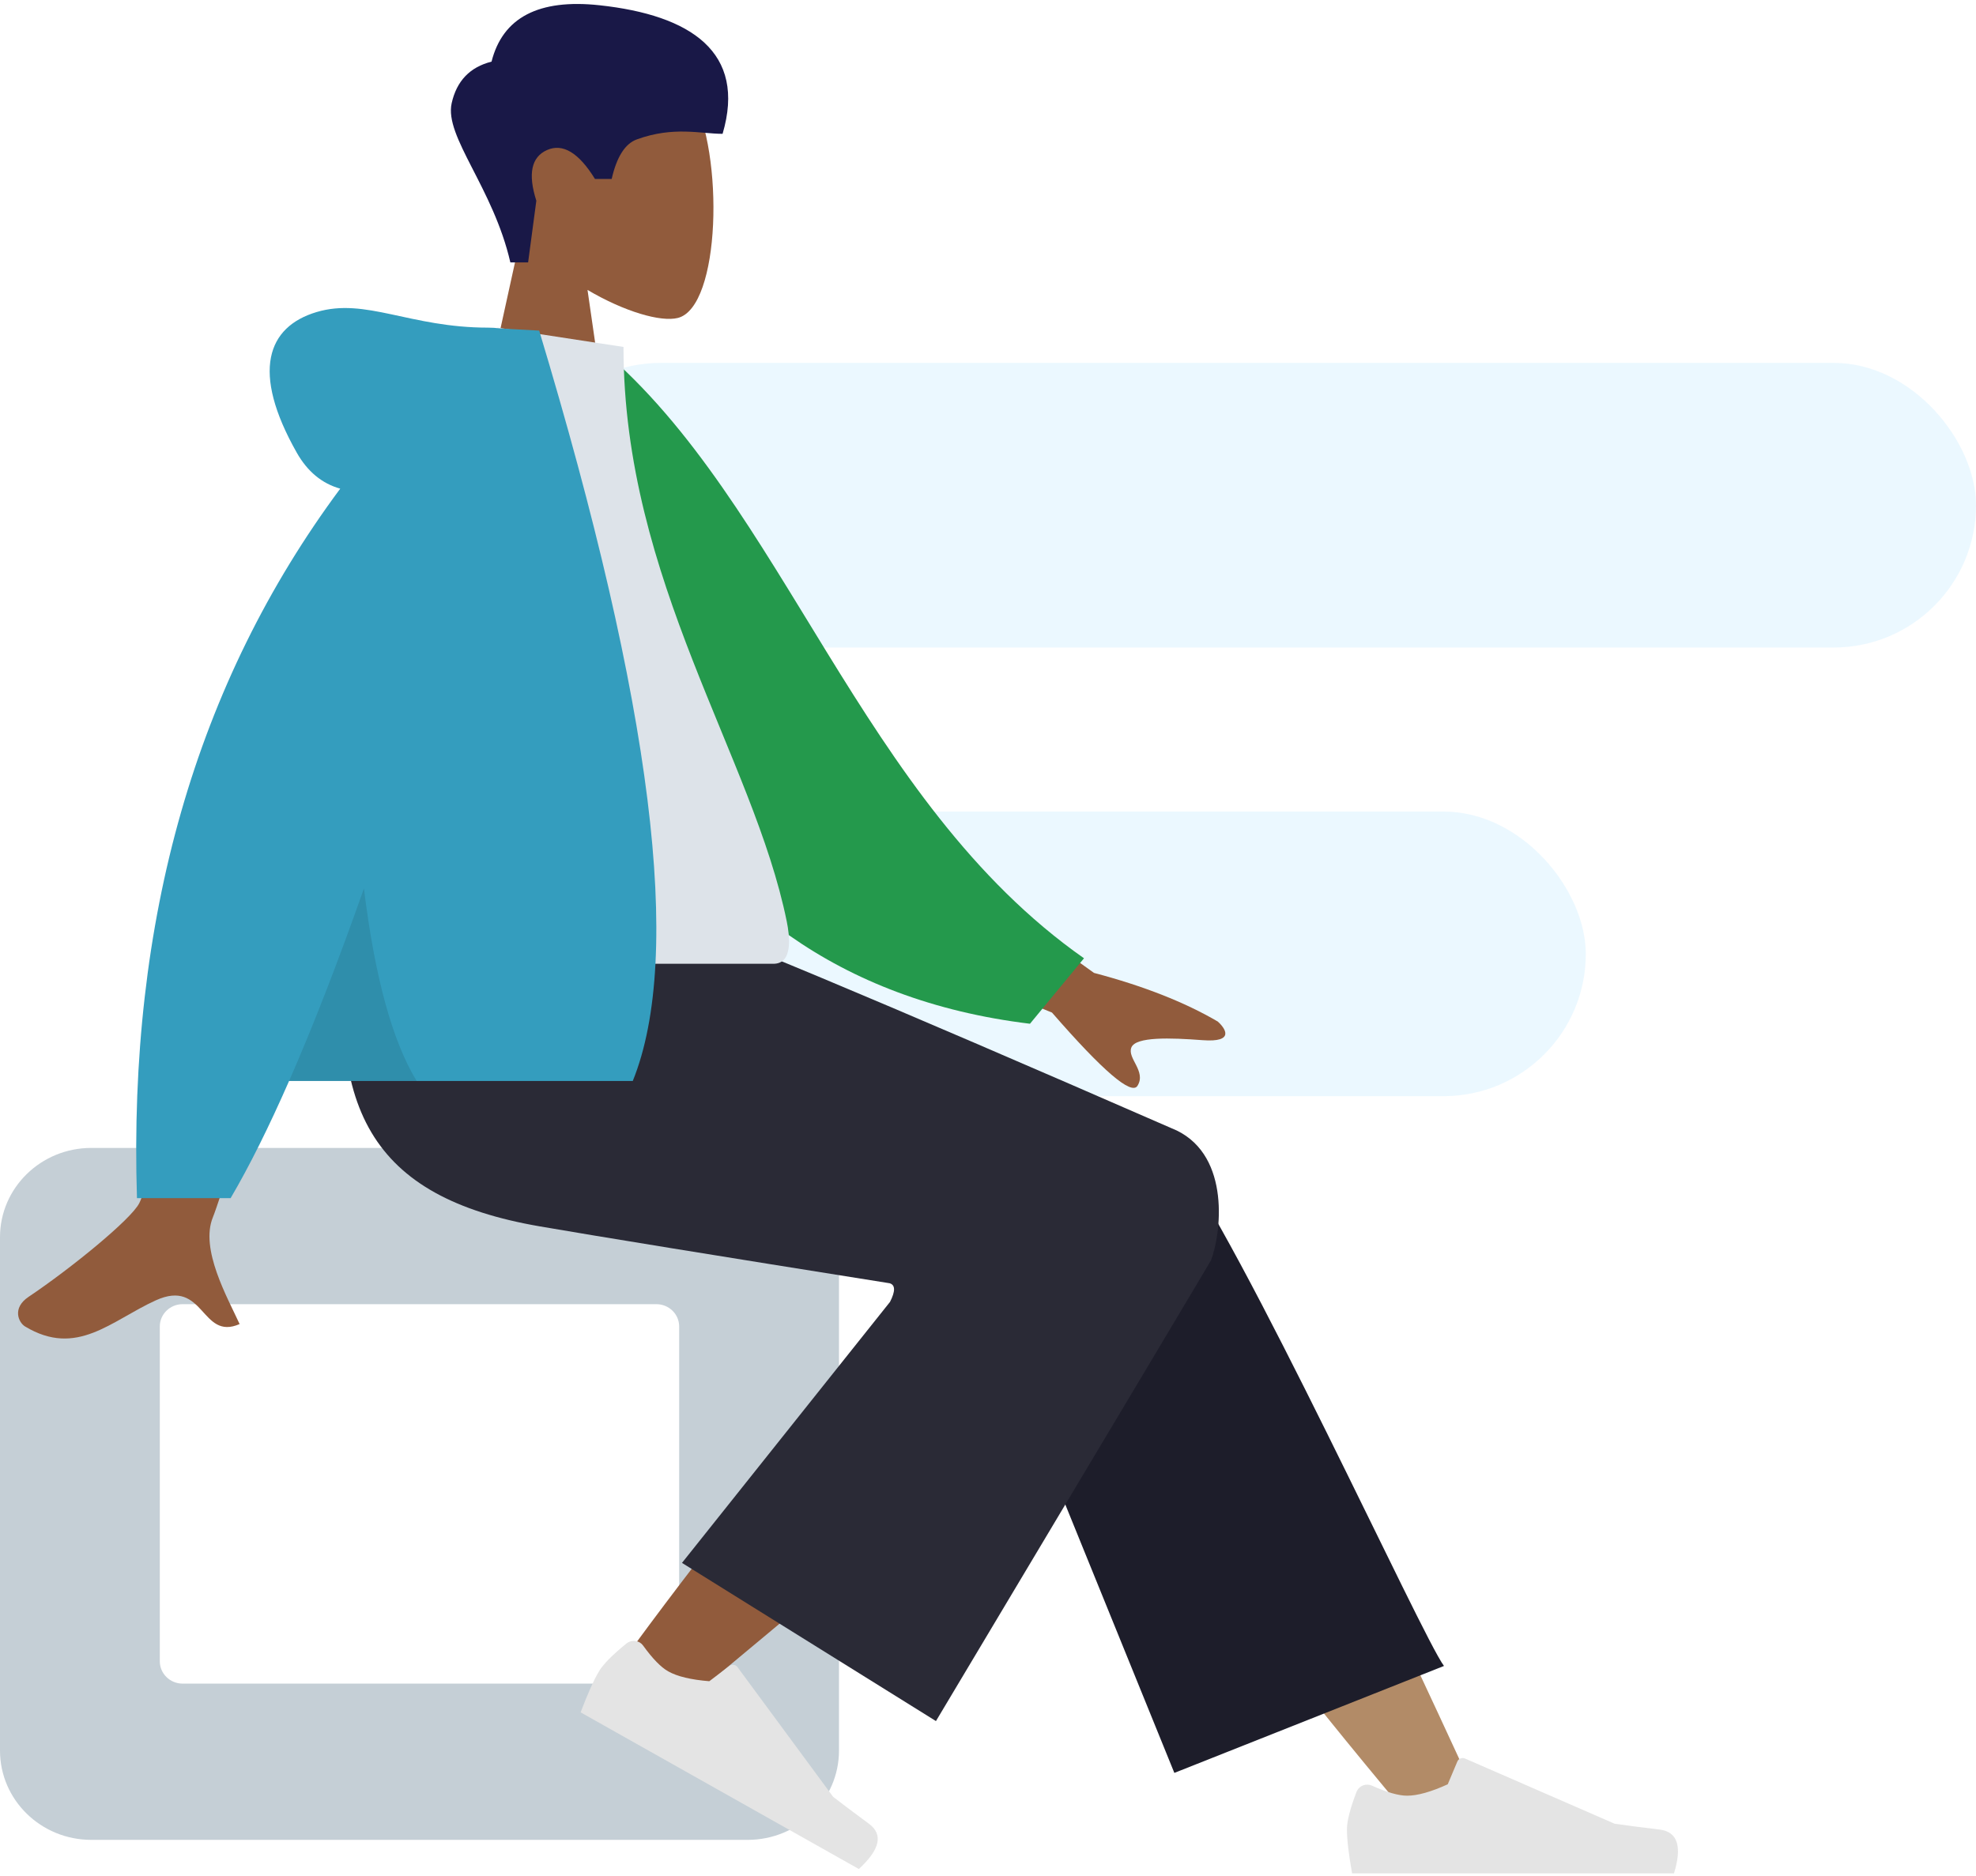 <svg width="257" height="244" viewBox="0 0 257 244" fill="none" xmlns="http://www.w3.org/2000/svg">
<rect opacity="0.5" x="67.436" y="47.208" width="189.565" height="37.027" rx="18.513" fill="#D8F3FF"/>
<rect opacity="0.5" x="67.436" y="105.574" width="138.815" height="37.027" rx="18.513" fill="#D8F3FF"/>
<path fill-rule="evenodd" clip-rule="evenodd" d="M67.748 30.636C64.327 26.71 62.012 21.898 62.399 16.506C63.514 0.971 85.627 4.389 89.929 12.23C94.23 20.07 93.719 39.959 88.16 41.361C85.943 41.919 81.22 40.55 76.413 37.717L79.43 58.591H61.615L67.748 30.636Z" fill="#915B3C"/>
<path fill-rule="evenodd" clip-rule="evenodd" d="M66.377 34.134C64.141 24.406 57.772 17.774 58.744 13.426C59.393 10.527 61.121 8.725 63.93 8.018C65.383 2.272 70.068 -0.173 77.985 0.685C89.861 1.972 97.11 6.796 93.98 17.409C91.102 17.409 87.629 16.391 82.825 18.135C81.301 18.688 80.211 20.404 79.555 23.282H77.384C75.277 19.866 73.2 18.611 71.153 19.516C69.105 20.422 68.639 22.62 69.756 26.113L68.687 34.134H66.377Z" fill="#191847"/>
<path fill-rule="evenodd" clip-rule="evenodd" d="M11.877 149.332H97.242C103.802 149.332 109.119 154.532 109.119 160.947V227.732C109.119 234.146 103.802 239.346 97.242 239.346H11.877C5.317 239.346 0 234.146 0 227.732V160.947C0 154.532 5.317 149.332 11.877 149.332ZM23.754 169.658C22.114 169.658 20.785 170.958 20.785 172.562V216.117C20.785 217.72 22.114 219.021 23.754 219.021H85.365C87.005 219.021 88.334 217.72 88.334 216.117V172.562C88.334 170.958 87.005 169.658 85.365 169.658H23.754Z" fill="#C5CFD6"/>
<path fill-rule="evenodd" clip-rule="evenodd" d="M182.723 235.716C168.088 218.239 158.186 205.282 153.016 196.846C144.164 182.401 136.919 169.547 134.633 164.637C129.18 152.928 147.184 147.446 151.259 152.907C157.426 161.173 170.596 187.183 190.771 230.938L182.723 235.716Z" fill="#B28B67"/>
<path fill-rule="evenodd" clip-rule="evenodd" d="M152.737 230.635L125.5 163.587C119.674 151.364 147.806 143.33 152.088 149.018C161.807 161.932 184.909 212.875 187.805 216.722L152.737 230.635Z" fill="#1D1D2A"/>
<path fill-rule="evenodd" clip-rule="evenodd" d="M80.192 217.239C85.507 209.666 104.834 184.184 115.354 173.635C118.377 170.604 121.326 167.694 124.115 164.983C132.407 156.923 148.846 170.399 140.572 177.742C119.966 196.028 89.904 220.719 87.392 222.92C83.872 226.005 76.851 221.998 80.192 217.239Z" fill="#915B3C"/>
<path fill-rule="evenodd" clip-rule="evenodd" d="M81.486 213.795C79.649 215.282 78.452 216.495 77.897 217.434C77.221 218.575 76.427 220.35 75.516 222.758C76.859 223.514 88.921 230.307 111.703 243.138C114.459 240.6 114.896 238.638 113.015 237.252C111.134 235.866 109.581 234.697 108.358 233.746L95.919 216.873C95.679 216.548 95.215 216.478 94.882 216.716C94.876 216.72 94.871 216.724 94.865 216.729L92.252 218.708C89.865 218.515 88.086 218.089 86.913 217.428C85.96 216.892 84.87 215.771 83.64 214.066L83.64 214.066C83.169 213.412 82.242 213.262 81.57 213.731C81.541 213.752 81.513 213.773 81.486 213.795Z" fill="#E4E4E4"/>
<path fill-rule="evenodd" clip-rule="evenodd" d="M176.43 233.105C175.599 235.273 175.184 236.895 175.184 237.971C175.184 239.28 175.407 241.19 175.853 243.702C177.406 243.702 191.362 243.702 217.72 243.702C218.808 240.184 218.18 238.285 215.836 238.005C213.492 237.724 211.545 237.471 209.995 237.245L190.535 228.761C190.161 228.598 189.722 228.763 189.555 229.129C189.552 229.135 189.549 229.141 189.546 229.148L188.296 232.115C186.126 233.105 184.362 233.6 183.006 233.6C181.903 233.6 180.381 233.165 178.439 232.294L178.439 232.294C177.693 231.96 176.812 232.28 176.47 233.009C176.456 233.04 176.442 233.072 176.43 233.105Z" fill="#E4E4E4"/>
<path fill-rule="evenodd" clip-rule="evenodd" d="M115.696 166.935C93.058 163.329 77.895 160.863 70.206 159.537C48.291 155.758 41.901 144.225 45.679 119.062H86.057C91.401 120.572 113.728 129.904 153.038 147.061C160.111 150.494 158.794 160.618 157.501 163.953C157.448 164.089 145.525 184.069 121.731 223.893L88.7 203.315L115.758 169.36C116.473 167.953 116.452 167.145 115.696 166.935Z" fill="#2A2A36"/>
<path fill-rule="evenodd" clip-rule="evenodd" d="M118.606 109.56L142.285 126.564C148.707 128.258 154.072 130.367 158.381 132.889C159.399 133.796 160.629 135.633 156.408 135.315C152.187 134.998 147.732 134.85 147.15 136.258C146.567 137.666 149.122 139.349 147.944 141.249C147.159 142.516 143.451 139.34 136.82 131.722L113.372 122.214L118.606 109.56ZM27.694 110.147L43.206 110.207C33.628 140.444 28.457 156.488 27.694 158.338C25.976 162.501 29.611 168.84 31.165 172.247C26.103 174.463 26.642 166.259 20.256 169.164C14.427 171.816 9.993 176.621 3.258 172.558C2.43 172.058 1.523 170.177 3.715 168.707C9.177 165.044 17.047 158.635 18.111 156.525C19.561 153.648 22.755 138.188 27.694 110.147Z" fill="#915B3C"/>
<path fill-rule="evenodd" clip-rule="evenodd" d="M71.777 46.493L78.195 45.416C102.011 65.535 111.793 104.187 140.985 124.662L133.959 133.179C83.316 127.047 70.763 79.902 71.777 46.493Z" fill="#24994C"/>
<path fill-rule="evenodd" clip-rule="evenodd" d="M43.798 125.377C69.535 125.377 88.466 125.377 100.593 125.377C103.188 125.377 102.699 121.712 102.324 119.863C97.994 98.52 81.092 75.514 81.092 45.134L64.71 42.622C51.16 63.934 46.474 90.173 43.798 125.377Z" fill="#DDE3E9"/>
<path fill-rule="evenodd" clip-rule="evenodd" d="M44.251 63.57C41.872 62.901 39.988 61.342 38.599 58.89C32.611 48.325 34.774 42.507 41.173 40.595C47.572 38.683 53.278 42.622 63.474 42.622C64.028 42.622 64.536 42.656 64.997 42.724L70.126 43.01C84.84 91.778 88.898 124.315 82.3 140.621H37.598C34.95 146.661 32.415 151.742 29.995 155.865H17.814C16.668 119.618 25.48 88.853 44.251 63.57Z" fill="#349DBE"/>
<path fill-rule="evenodd" clip-rule="evenodd" d="M47.334 115.575C48.74 127.078 51.025 135.427 54.189 140.621H37.6C40.689 133.576 43.934 125.228 47.334 115.575Z" fill="black" fill-opacity="0.1"/>
</svg>
